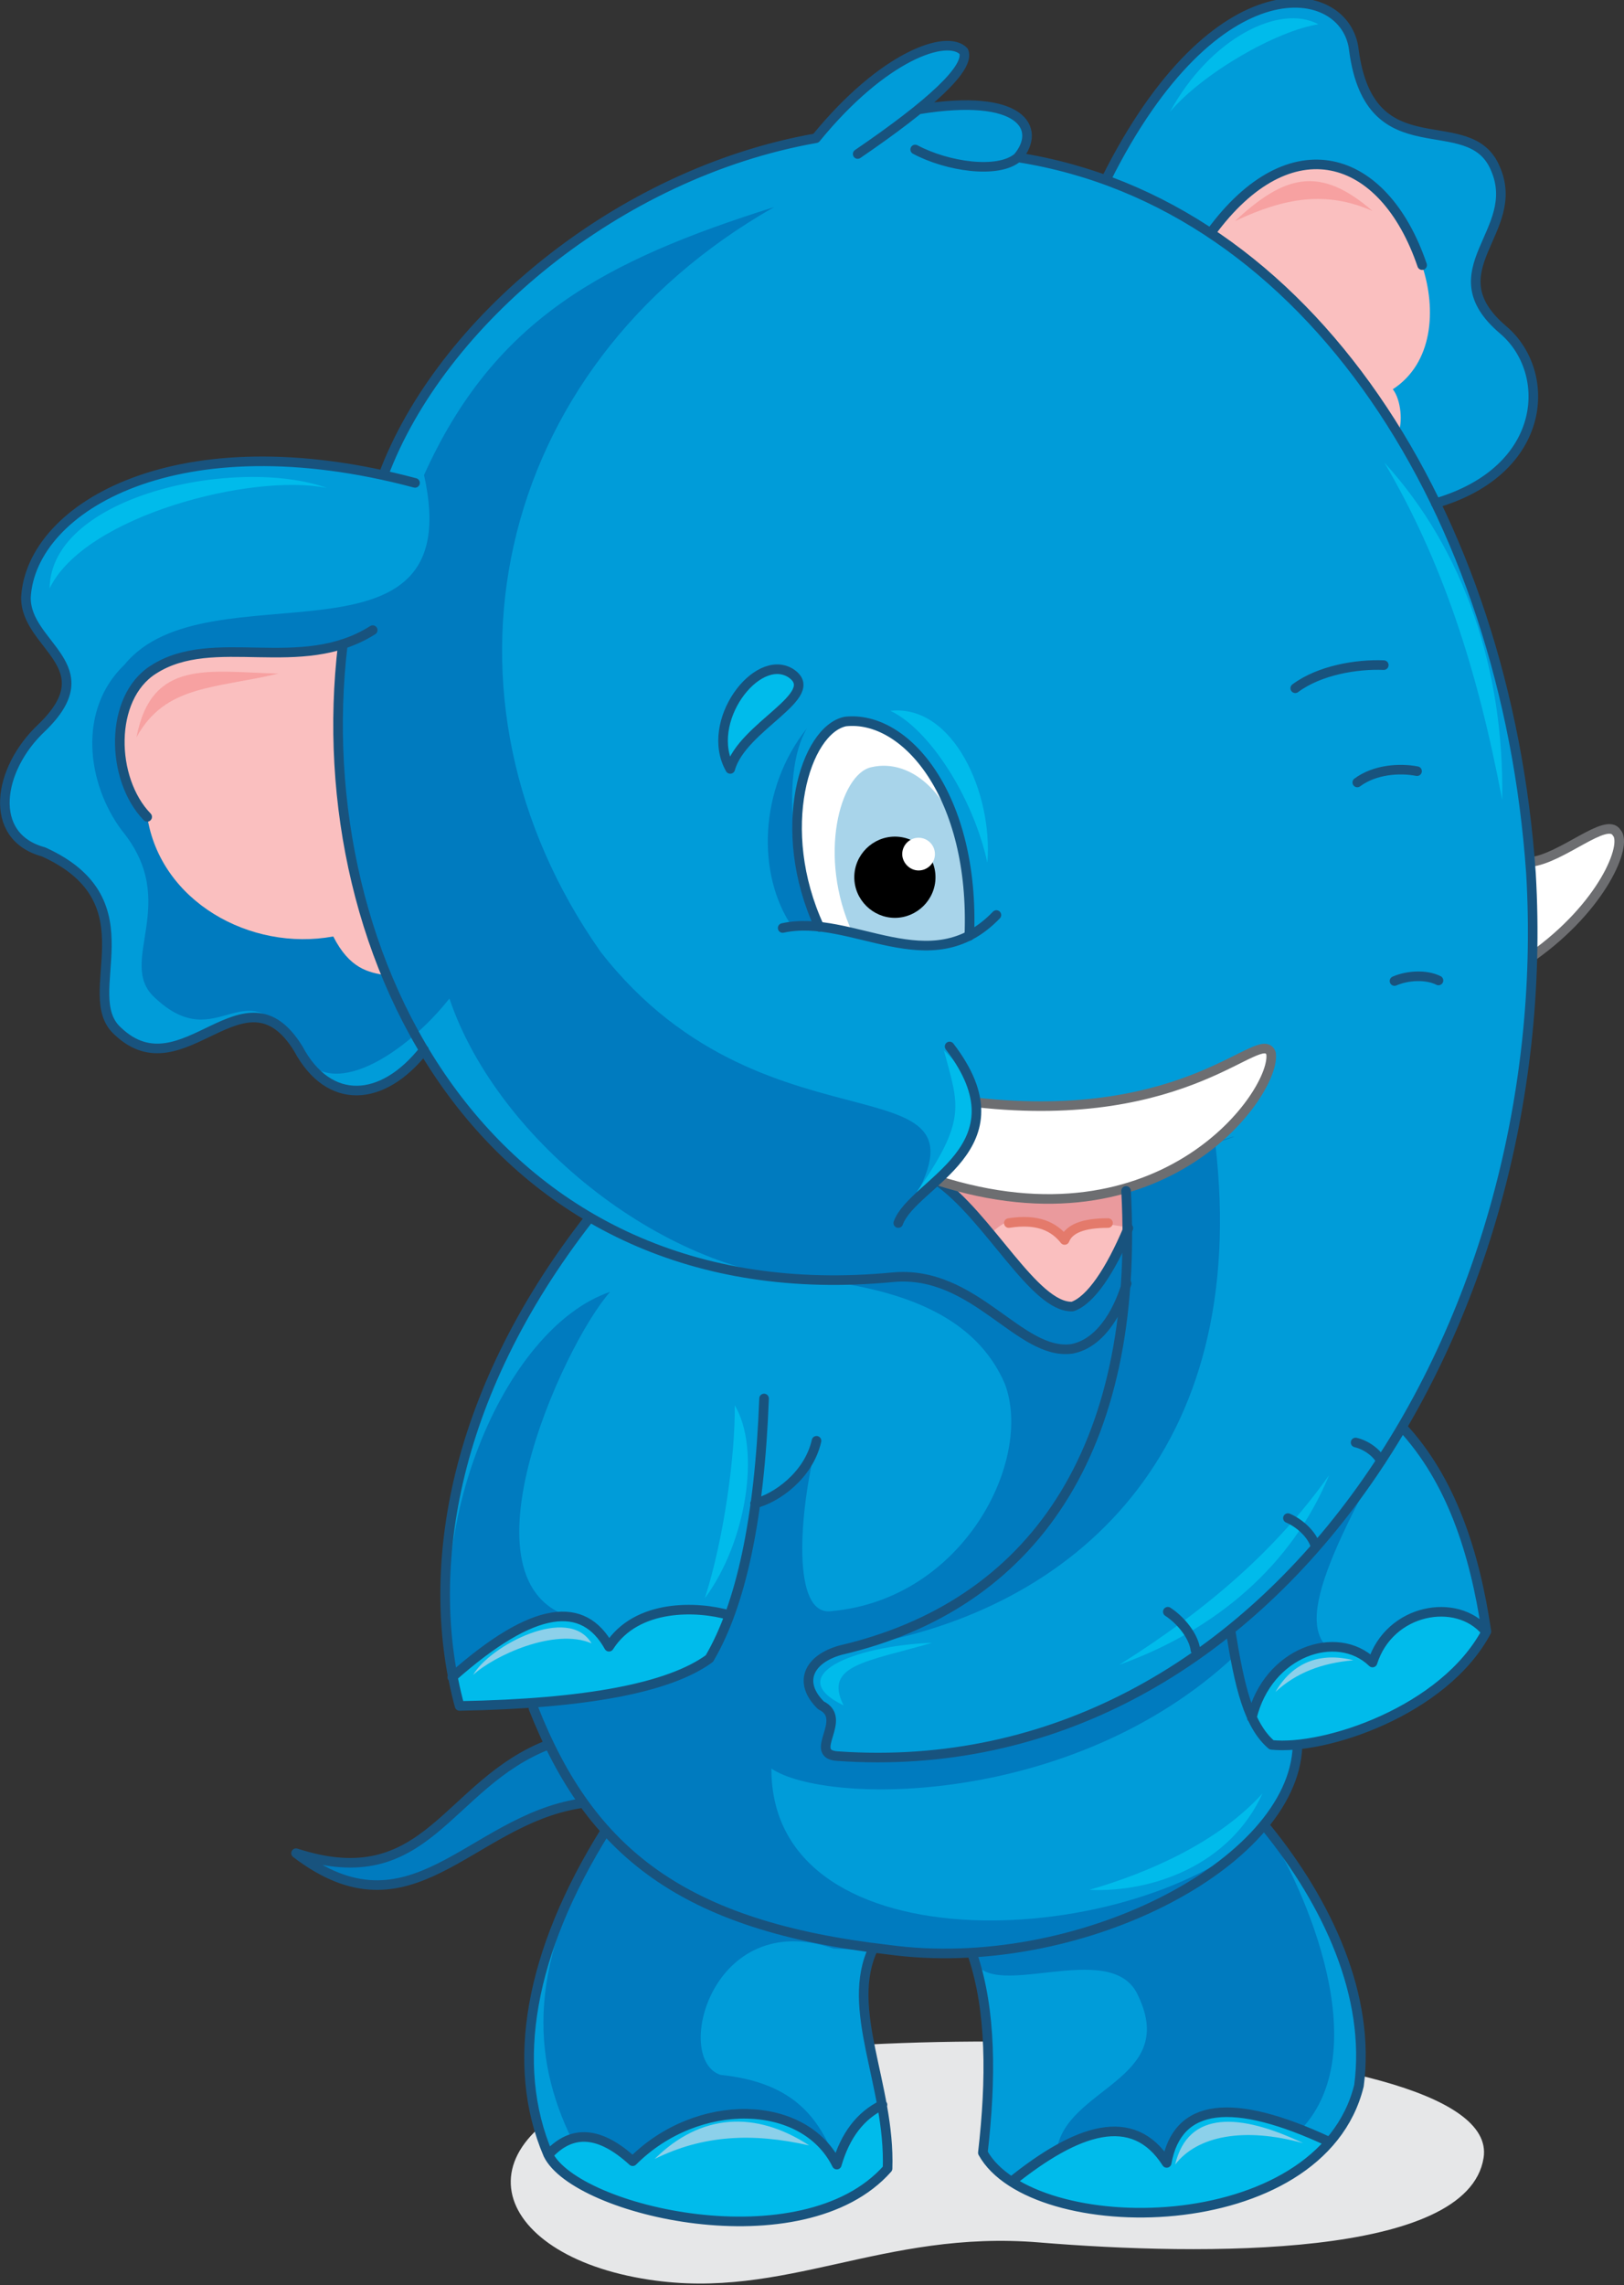 <?xml version="1.0" encoding="utf-8"?>
<!-- Generator: Adobe Illustrator 21.1.0, SVG Export Plug-In . SVG Version: 6.00 Build 0)  -->
<svg version="1.1" id="Layer_1" xmlns="http://www.w3.org/2000/svg" xmlns:xlink="http://www.w3.org/1999/xlink" x="0px" y="0px"
	 viewBox="0 0 288 405.1" style="enable-background:new 0 0 288 405.1;" xml:space="preserve">
<rect x="0" y="0" width="288" height="405.1" fill="#333333" stroke="none"/>
<style type="text/css">
	.st0{fill:#E6E7E8;}
	.st1{fill:#009CD9;}
	.st2{fill:#007BBF;}
	.st3{fill:#FABFBF;}
	.st4{fill:#EA9A9D;}
	.st5{fill:#FFFFFF;}
	.st6{fill:none;stroke:#18537E;stroke-width:1.701;stroke-linecap:round;stroke-linejoin:round;stroke-miterlimit:22.926;}
	.st7{fill:none;stroke:#6D6E71;stroke-width:1.701;stroke-linecap:round;stroke-linejoin:round;stroke-miterlimit:22.926;}
	.st8{fill:#A8D4EA;}
	.st9{fill:none;stroke:#E47A6B;stroke-width:1.701;stroke-linecap:round;stroke-linejoin:round;stroke-miterlimit:22.926;}
	.st10{fill:#00BBEB;stroke:#18537E;stroke-width:1.701;stroke-linecap:round;stroke-linejoin:round;stroke-miterlimit:22.926;}
	.st11{fill:#00BBEB;}
	.st12{fill:#F7A1A1;}
	.st13{fill:#8CD0EA;}
</style>
<g id="XMLID_451_">
	<path id="XMLID_145_" class="st0" d="M111.9,368.9c-32.3,9.8-25.2,30.9,3.2,35.2c24.1,3.7,41.4-8.9,69.2-6.6c29,2.4,76,2.8,78.8-15
		C266.8,359.1,139.4,357.2,111.9,368.9z"/>
	<path id="XMLID_144_" class="st1" d="M75.1,186.1c8.7,13.3,18.6,22.8,29.5,29.7c-22.9,30.9-30.6,59.8-23.1,86.6l13.5-0.6l2.4,7.5
		c-15,6.4-25.8,28.2-44.9,19.3c18.8,15.4,33.5-5.9,50.3-8.8l4.7,4.8c-14,23.4-17.4,42.6-10.2,57.4c6.7,10.6,43.5,18.8,60.2,2.5
		c0.9-15.4-7.9-29.6-2.5-39.1l17.5,1.3c2.5,11.5,3.1,23.1,1.8,35c7,14.8,50.6,13.2,61.5-1.9c10.5-12.1,7-31.5-11.3-55.8l3.8-6.9
		l1.8-7.5c12.7-1.7,24.2-7.1,33.4-20.4c-1.9-14.5-6.4-26.9-14.9-36.2c15-27.4,23.2-55.2,23.2-83.5c17.5-14.3,17.2-24.6,11.6-22.1
		l-12,5.4c-2-23.1-7.3-44.5-16.8-63.7c16.5-5.5,23.4-17.8,12-30.7c-11.9-8.9,2.9-18.7-1.4-28.6c-5.8-11.1-22.1,0.6-25.1-21
		c-0.8-11-23.1-17.8-44,23l-15.6-4c6.1-6.1-5.8-12.4-17.6-8.5C180.4,5,164.2,2,144.7,24.4c-40.8,9-64.2,32-76.7,59.7
		c-41.7-7.3-63.7,7.3-63.3,21.6C4.5,114.5,18.8,118,7.4,129c-7.8,7.3-9.7,19.3,0.3,22c19.7,8.9,5.9,25.3,13.2,31.8
		c11.6,11,22.4-12.5,32,3.1C58.3,196.1,67.8,195.5,75.1,186.1z"/>
	<path id="XMLID_143_" class="st2" d="M79.7,177c8.6,25.5,39.1,49.4,65.5,49.9c15.7,1.9,28,6.8,33,18.4c5.1,13.5-7.3,38.2-30.8,40.3
		c-7,0.9-5.8-17.3-2.5-30.2l-4,7l-6.9,4.1l-4.6,19.8l-24.5,7.6l-1.7-6.8c-23.7-4.1-3.4-48.7,5-58.1c-18.7,6.3-34.6,42.5-26.7,73.4
		l6.3-0.6H95l2.4,7.5c-15,6.4-25.8,28.2-44.9,19.3c18.8,15.4,33.5-5.9,50.3-8.8l4.7,4.8c-14,23.4-13.3,39.8-6.1,54.6
		c6.7,10.6,30.4,20.9,47.1,4.6c-2.9-7.7-7.1-14.6-20.7-16c-8.5-2.7-1.6-29.8,20-22.4l24.7,1.3c2.1,9.1,24.8-3.8,29.4,7.2
		c7,14.8-12.9,16.2-14.5,27.3c5.3,4.8,37.1,14.2,43.2-3.6c14.5-15-1.2-46.6-6.2-53.6c-22.3,21.7-87.7,25.4-87.6-10.5
		c9.6,6.5,53.4,6.9,82.1-19.9l3.1,11l8.1,5.1c12.7-1.7,17-7.1,26.2-20.4l-12.9,5.5c-13.2-1.2-13.2-8.8,0-33.3
		c-29.9,41.4-62,51.2-94.7,49.8l-2.1-1.4l0.9-5.6l-1.7-1.9c-3.6-5.9-1.3-9.4,6.9-10.7c37.6-6.3,69.3-34.1,62.8-89.2
		c16.5-5.5-32.4,13.4-43.9,0.5l-12.3,14c21.5-31.9-22.5-9.3-52.8-48.3c-31.6-44.9-19.7-103.3,30.8-132
		c-30.1,9.5-49.6,19.8-62.1,47.5c8.2,36.7-38.5,15.7-53.1,33.6c-8.4,8-6.7,21.1-0.5,29.4c10.6,12.9-1,23.3,5.8,29.6
		c11.6,11,15.9-6.3,25.5,9.3C58.3,196.1,72.3,186.4,79.7,177z"/>
	<polygon id="XMLID_142_" class="st3" points="168.2,209.8 196.6,208.8 199.9,211.1 200.1,217.6 193.7,228.9 190.2,231.6 
		186.3,230.2 183.3,227.6 	"/>
	<path id="XMLID_141_" class="st4" d="M168.2,209.8l28.5-1.1l3.2,2.3l0.2,6.6l0,0c-7.3-1.4-11.1-0.7-11.3,2.2
		c-4.8-4.8-9.1-5.1-13.1-1.1L168.2,209.8z"/>
	<path id="XMLID_140_" class="st3" d="M26.1,144.7c2.3,15.1,18.3,24,33,21.3c2.9,5.7,6.2,6.4,9.5,6.9c-7.4-20.1-10-39.7-7.8-58.8
		c-12.7,3.2-22.9-2.4-33.6,4.5C19.3,123.7,19.6,138.1,26.1,144.7z"/>
	<path id="XMLID_139_" class="st5" d="M171.9,165.9c-9.6,4.8-17.8-1.1-26.6-1.6c-8-17.3-2.5-34.9,4.6-36.4
		C160.6,126.7,172.9,141.1,171.9,165.9z"/>
	<path id="XMLID_138_" class="st5" d="M271.8,169.5l-0.4-16.8c5.6-0.6,13.5-8.1,15.3-5.2C288.7,149.7,284.3,160.7,271.8,169.5z"/>
	<path id="XMLID_137_" class="st5" d="M166.1,209.2c5.2-3.6,7.5-8.2,6.9-13.8c38,4.3,50.6-13.5,52.4-8.7
		C226.5,193.4,206.4,222.2,166.1,209.2z"/>
	<path id="XMLID_136_" class="st6" d="M166.1,209.2c9.2,6.3,17.3,22.7,24.1,22.4c3.2-1.1,6.7-6.3,9.9-13.9"/>
	<path id="XMLID_135_" class="st7" d="M173,195.4c38,4.3,50.6-13.5,52.4-8.7c1.1,6.7-19,35.5-59.3,22.5"/>
	<path id="XMLID_134_" class="st7" d="M271.4,152.8c5.6-0.6,13.5-8.1,15.3-5.2c2,2.1-2.5,13.1-14.9,21.9"/>
	<path id="XMLID_133_" class="st8" d="M171.3,153.9l0.6,12c-7.7,4.5-13.8-0.3-20.7-0.5c-6.3-13.6-2.2-28.2,3.3-29.4
		C161.7,134.3,169.5,141,171.3,153.9z"/>
	<path id="XMLID_132_" class="st9" d="M178.9,216.8c5.1-0.8,8,0.6,9.9,3c0.8-2,3.3-3,7.7-3"/>
	<path id="XMLID_131_" class="st6" d="M66.1,111.7c-12.8,8.1-28.2,0.1-38.9,7c-7.9,5-7.6,19.4-1.1,26.1"/>
	<path id="XMLID_130_" d="M158.7,162.7c3.9,0,7.2-3.2,7.2-7.2c0-3.9-3.2-7.2-7.2-7.2c-3.9,0-7.2,3.2-7.2,7.2
		S154.8,162.7,158.7,162.7z"/>
	<path id="XMLID_129_" class="st5" d="M162.9,154.3c1.6,0,2.9-1.3,2.9-2.9c0-1.6-1.3-2.9-2.9-2.9s-2.9,1.3-2.9,2.9
		C160,152.9,161.3,154.3,162.9,154.3z"/>
	<path id="XMLID_128_" class="st10" d="M129.5,136.3c2.1-7.6,16.7-13.1,10.7-17C134.2,115.6,124.8,128,129.5,136.3z"/>
	<path id="XMLID_127_" class="st3" d="M214.7,41.3c14.6,9.7,25.7,22.8,33.2,35.5c0.9-1.7,0.6-5.9-0.9-7.8c7.1-4.6,7.8-14.1,5.2-21.9
		C245.4,27,228.7,22,214.7,41.3z"/>
	<path id="XMLID_126_" class="st6" d="M252.2,47c-6.8-20-23.4-25-37.5-5.7"/>
	<path class="st11" d="M235.8,379.7c-10.5,11.5-33.9,17.3-56.4,7c11.6-9.3,21.5-12.7,27.5-3.3C208.8,372.8,218.4,371.6,235.8,379.7
		L235.8,379.7z M80.3,297.3l1.2,5.1c16.6,0.7,31.9-1.2,44.3-8.4l3.6-7.6c-5.5-1.6-16.4-2.1-21.3,5.6
		C103.6,283.7,95,284.2,80.3,297.3L80.3,297.3z M156.5,373.1l1,11.3c-14.1,16.3-56,8.1-60.2-2.5c4.2-4.5,9.1-4.1,14.9,1.2
		c11.5-11.5,30.4-11.1,36.2,0.6C149.9,378.5,152.6,375,156.5,373.1L156.5,373.1z M263.5,289.2c-11.4,15.3-24.3,20.1-38.1,20.1
		l-3.4-4.8c2.8-11.7,15.1-15.9,21.4-9.8C246.4,285.1,258.3,283,263.5,289.2z"/>
	<path class="st11" d="M175.1,152.9c-2.6-11.8-10.4-23.7-17.2-26.9C169.1,124.8,176.1,140.7,175.1,152.9L175.1,152.9z M235.7,261.5
		c-9.3,13.1-21.3,23.6-37.2,33.6C215.8,288.9,229.2,277.3,235.7,261.5L235.7,261.5z M167.4,186.2c2.5,9.6,4.3,12.1-4.9,25.2
		C173.4,202.6,177.7,196.1,167.4,186.2L167.4,186.2z M245.5,82c10.2,17.3,16.5,36.5,20.9,59.8C266.8,118.9,259.7,97.5,245.5,82
		L245.5,82z M207.5,19.8c5.9-6.9,18.8-14.3,26.3-15.5C226.9,0.6,214.6,6.8,207.5,19.8L207.5,19.8z M8.8,104.3
		C15,91.4,44.8,83.8,58,86.5C42,80.8,9,87.8,8.8,104.3L8.8,104.3z M130.3,249.1c0.1,8.8-1.9,23.6-5.3,34.2
		C132.3,273.5,135,257,130.3,249.1L130.3,249.1z M149.6,302.3c-10.8-5.2,1.4-10.5,15.7-11.1C153.7,294.6,146,295.1,149.6,302.3
		L149.6,302.3z M223.9,317.9c-7.8,8.6-20,14-30.7,17.1C204.4,335.5,218.1,330.6,223.9,317.9z"/>
	<path id="XMLID_112_" class="st12" d="M219,39.2c8.9-4.2,16.2-5.4,24.4-1.8C234,29.2,227.7,31.1,219,39.2z"/>
	<path id="XMLID_111_" class="st12" d="M24.2,130.7c5.1-9.3,13.8-8.6,25.2-11.3C37,119.1,26.9,116.7,24.2,130.7z"/>
	<path id="XMLID_110_" class="st2" d="M143.1,129.1c-5.1,8.6-1.9,27.9,2.2,35.2h-4.8C134.2,155.1,134.5,139.9,143.1,129.1z"/>
	<path id="XMLID_109_" class="st6" d="M176.7,162.2c-11.7,12.2-25.6-0.4-37.9,2.3"/>
	<path id="XMLID_108_" class="st6" d="M145.3,164.3c-8-17.3-2.5-34.9,4.6-36.4c10.7-1.2,23,13.2,22,38"/>
	<path class="st6" d="M133.9,266.5c3.7-0.9,9.5-4.9,10.9-11.1 M240.4,255.7c1.8,0.4,3.8,1.8,4.5,3.3 M247.3,173.9
		c2.3-1,5.6-1.2,7.8-0.1 M229.7,122c4.3-3.2,10.9-4.3,15.7-4.1 M240.7,138.7c3.1-2.3,7.5-2.6,10.6-2 M207.1,285.7
		c2.3,1.5,4.6,4.3,4.9,6.8 M228.4,269.1c2.1,0.9,4.3,2.9,4.9,5 M162.3,26.5c5.6,3,14.7,4.4,18.2,1.4c51.8,8.1,86.6,63.2,91,126.9
		c4.8,81.3-46.9,161.8-122.9,156.5c-5.6-0.3,2-6.6-3-9c-4.1-4-2.3-8.2,3.5-9.8c33.9-7.9,53.1-35.3,50.6-81.4 M180.5,27.9
		c4.3-5.1,0.7-11.5-17.6-8.5 M152.1,27.3c12.9-8.8,20-15.3,18.8-18.2C168,6,156.7,9.8,144.7,24.5C109.5,30.7,78.1,57.2,68,84.2
		 M60.8,114.2c-6.7,56,26.3,119.1,97.6,112.2c14.5-1.3,22.4,14,31.7,12.7c4.7-0.9,8-5.9,9.7-11.6 M196.1,31.9
		c19.5-39.1,42.7-35.1,44-23c2.9,21.8,20.5,9.9,25.1,21c4.9,11.2-11.1,18,1.4,28.6c8.8,7.5,7.9,24.9-12,30.7 M73.6,85.6
		c-41.9-11.2-68.1,4.2-69,20.3C4.5,114.5,18.8,118,7.4,129c-7.8,7.3-9.7,19.3,0.3,22c19.7,8.9,5.9,25.3,13.2,31.8
		c11.6,11,22.4-12.5,32,3.1c5.4,10.1,14.9,9.6,22.3,0.2 M104.6,215.8c-25.2,32.2-29.3,63.8-23.1,86.6c22.4-0.4,37.2-3.2,44.3-8.4
		c5.6-9.5,8.9-24.8,9.7-46.1 M129.3,286.3c-5.5-1.6-16.4-2.1-21.3,5.6c-4.5-8.1-13.1-7.6-27.8,5.4 M97.4,309.2
		c-18.3,7-21.5,26.9-44.9,19.3c20.4,15.6,30.7-5.7,50.3-8.8 M94.6,302.8c10.1,25.6,26.5,38.6,62.9,42.8
		c33.4,4.6,71.9-15.1,72.6-36.1 M107.4,324.5c-13.5,21.6-17,41.5-10.2,57.4c4.9,10.1,45.2,19.5,60.2,2.5c0.5-14.8-7.7-28.3-2.5-39.1
		 M97.3,381.9c4.2-4.5,9.1-4.1,14.9,1.2c11.5-11.5,30.4-11.1,36.2,0.6c1.5-5.2,4.2-8.7,8.1-10.6 M179.4,386.7
		c11.6-9.3,21.5-12.7,27.5-3.3c1.9-10.6,11.6-11.8,28.9-3.7 M222,304.5c2.8-11.7,15.1-15.9,21.4-9.8c3-9.5,14.9-11.7,20.1-5.5
		 M218.2,288.9c1.6,10,3.2,16.9,7.3,20.4c9.4,1,30.6-6,38.1-20.1c-2.1-14.2-6.3-26.9-14.9-36.2 M172.5,346.6
		c3.3,9.8,3.3,21.9,1.8,35c8.7,15.7,59.9,15.8,66.7-11.9c2.1-15.8-5.5-32.3-16.5-45.8"/>
	<path id="XMLID_84_" class="st6" d="M168.4,185.5c13.8,18-6.5,24.1-9.1,31.3"/>
	<path class="st13" d="M83.9,296.9c3.7-3.4,14.4-8.4,21-5.6C100.8,284.4,86.9,291.7,83.9,296.9L83.9,296.9z M226.2,299.9
		c3.7-3.4,8.2-5.1,13.8-5.6C234.1,292.8,229.2,294.7,226.2,299.9L226.2,299.9z M208.4,383.7c3.9-5.1,12.2-6.7,22.7-3.8
		C220,374.6,210.7,374,208.4,383.7L208.4,383.7z M116.1,382.7c8.5-4.2,17.2-4.7,27.4-2.4C134,374.1,124.3,374.6,116.1,382.7z"/>
</g>
</svg>
